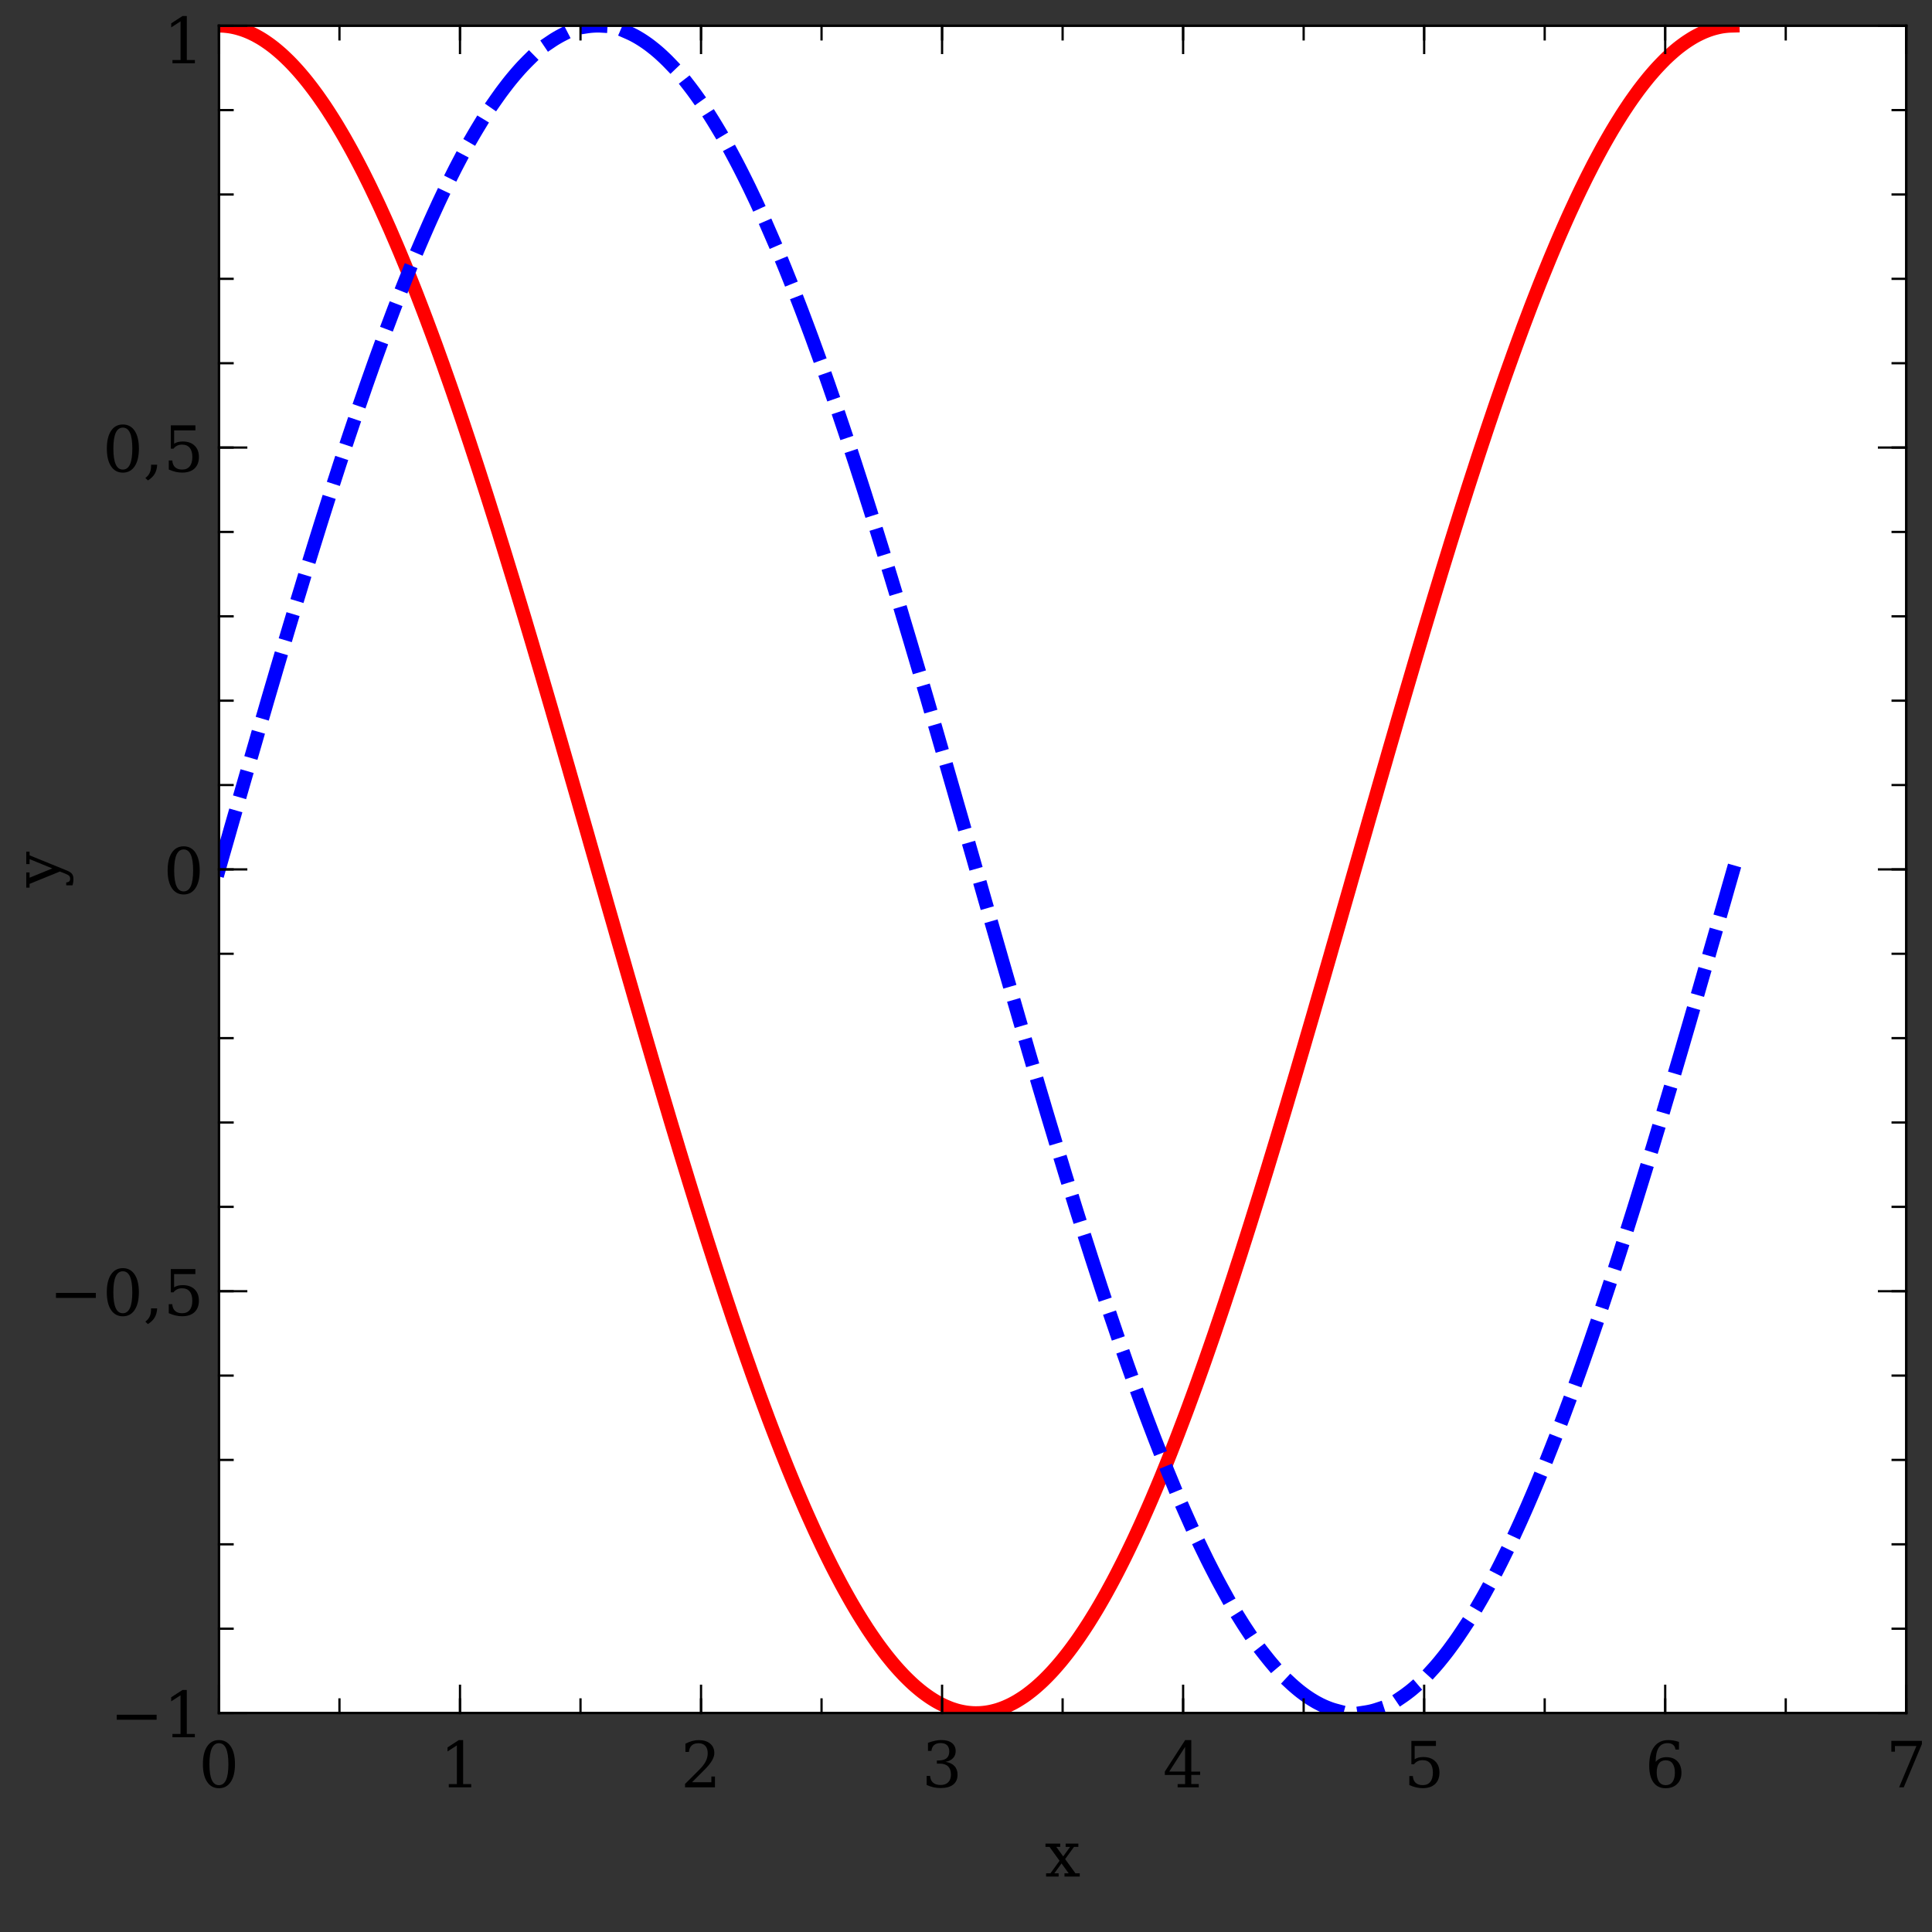 <?xml version="1.0" standalone="no"?>
<!DOCTYPE svg PUBLIC "-//W3C//DTD SVG 1.1//EN"
  "http://www.w3.org/Graphics/SVG/1.1/DTD/svg11.dtd">
<svg width="566.92px" height="566.92px" version="1.1"
    xmlns="http://www.w3.org/2000/svg"
    xmlns:xlink="http://www.w3.org/1999/xlink">
<rect width="100%" height="100%" fill="#333333" stroke="none"/>
<desc>Veusz output document</desc>
<defs>
<clipPath id="c0">
<path d="m0,0l566.92,0l0,566.92l-566.92,0l0,-566.92"/>
</clipPath>
<clipPath id="c1">
<path d="m64.25,7.55l495.11,0l0,495.11l-495.11,0l0,-495.11"/>
</clipPath>
</defs>
<g stroke-linejoin="bevel" stroke-linecap="square" stroke="#000000" fill-rule="evenodd">
<g clip-path="url(#c0)">
<g fill="#ffffff" stroke-width="0.66">
<path d="m64.25,7.55l495.11,0l0,495.11l-495.11,0l0,-495.11"/>
</g>
</g>
<g clip-path="url(#c1)">
<g fill="none" stroke="#ff0000" stroke-width="4">
<polyline fill="none" points="64.25,7.55 64.95,7.57 65.66,7.6 66.37,7.67 67.08,7.75 67.78,7.86 68.49,8 69.2,8.16 69.91,8.35 70.61,8.56 71.32,8.79 72.03,9.05 72.73,9.33 73.44,9.64 74.15,9.98 74.86,10.33 75.56,10.72 76.27,11.12 76.98,11.55 77.69,12.01 78.39,12.49 79.1,12.99 79.81,13.52 80.52,14.07 81.22,14.65 81.93,15.25 82.64,15.87 83.34,16.52 84.05,17.2 84.76,17.89 85.47,18.61 86.17,19.35 86.88,20.12 87.59,20.91 88.3,21.73 89,22.56 89.71,23.42 90.42,24.31 91.12,25.21 91.83,26.14 92.54,27.1 93.25,28.07 93.95,29.07 94.66,30.09 95.37,31.13 96.08,32.2 96.78,33.29 97.49,34.4 98.2,35.53 98.91,36.68 99.61,37.86 100.32,39.06 101.03,40.28 101.73,41.52 102.44,42.78 103.15,44.06 103.86,45.37 104.56,46.69 105.27,48.04 105.98,49.41 106.69,50.79 107.39,52.2 108.1,53.63 108.81,55.08 109.51,56.55 110.22,58.04 110.93,59.54 111.64,61.07 112.34,62.62 113.05,64.18 113.76,65.77 114.47,67.37 115.17,69 115.88,70.64 116.59,72.3 117.3,73.98 118,75.67 118.71,77.39 119.42,79.12 120.12,80.87 120.83,82.64 121.54,84.42 122.25,86.22 122.95,88.04 123.66,89.88 124.37,91.73 125.08,93.6 125.78,95.48 126.49,97.38 127.2,99.3 127.91,101.23 128.61,103.17 129.32,105.14 130.03,107.11 130.73,109.11 131.44,111.11 132.15,113.13 132.86,115.17 133.56,117.22 134.27,119.28 134.98,121.36 135.69,123.45 136.39,125.55 137.1,127.67 137.81,129.79 138.51,131.93 139.22,134.09 139.93,136.25 140.64,138.43 141.34,140.62 142.05,142.82 142.76,145.03 143.47,147.26 144.17,149.49 144.88,151.73 145.59,153.99 146.3,156.25 147,158.53 147.71,160.81 148.42,163.11 149.12,165.41 149.83,167.72 150.54,170.04 151.25,172.37 151.95,174.71 152.66,177.05 153.37,179.41 154.08,181.77 154.78,184.13 155.49,186.51 156.2,188.89 156.9,191.28 157.61,193.68 158.32,196.08 159.03,198.48 159.73,200.9 160.44,203.31 161.15,205.74 161.86,208.17 162.56,210.6 163.27,213.04 163.98,215.48 164.69,217.92 165.39,220.37 166.1,222.83 166.81,225.28 167.51,227.74 168.22,230.2 168.93,232.67 169.64,235.13 170.34,237.6 171.05,240.07 171.76,242.54 172.47,245.02 173.17,247.49 173.88,249.97 174.59,252.44 175.29,254.92 176,257.39 176.71,259.87 177.42,262.34 178.12,264.82 178.83,267.29 179.54,269.76 180.25,272.23 180.95,274.7 181.66,277.17 182.37,279.63 183.08,282.09 183.78,284.55 184.49,287.01 185.2,289.46 185.9,291.91 186.61,294.36 187.32,296.8 188.03,299.24 188.73,301.67 189.44,304.1 190.15,306.53 190.86,308.95 191.56,311.36 192.27,313.77 192.98,316.17 193.69,318.57 194.39,320.95 195.1,323.34 195.81,325.71 196.51,328.08 197.22,330.45 197.93,332.8 198.64,335.15 199.34,337.49 200.05,339.82 200.76,342.14 201.47,344.45 202.17,346.75 202.88,349.05 203.59,351.34 204.29,353.61 205,355.88 205.71,358.13 206.42,360.38 207.12,362.62 207.83,364.84 208.54,367.05 209.25,369.26 209.95,371.45 210.66,373.63 211.37,375.79 212.08,377.95 212.78,380.09 213.49,382.22 214.2,384.34 214.9,386.45 215.61,388.54 216.32,390.62 217.03,392.68 217.73,394.73 218.44,396.77 219.15,398.79 219.86,400.8 220.56,402.8 221.27,404.78 221.98,406.74 222.68,408.69 223.39,410.62 224.1,412.54 224.81,414.44 225.51,416.33 226.22,418.2 226.93,420.06 227.64,421.89 228.34,423.71 229.05,425.52 229.76,427.31 230.47,429.08 231.17,430.83 231.88,432.56 232.59,434.28 233.29,435.98 234,437.66 234.71,439.32 235.42,440.97 236.12,442.6 236.83,444.2 237.54,445.79 238.25,447.36 238.95,448.91 239.66,450.44 240.37,451.95 241.07,453.44 241.78,454.92 242.49,456.37 243.2,457.8 243.9,459.21 244.61,460.6 245.32,461.97 246.03,463.32 246.73,464.65 247.44,465.96 248.15,467.24 248.86,468.51 249.56,469.75 250.27,470.98 250.98,472.18 251.68,473.36 252.39,474.51 253.1,475.65 253.81,476.76 254.51,477.86 255.22,478.92 255.93,479.97 256.64,481 257.34,482 258.05,482.98 258.76,483.93 259.47,484.87 260.17,485.78 260.88,486.66 261.59,487.53 262.29,488.37 263,489.19 263.71,489.98 264.42,490.75 265.12,491.5 265.83,492.22 266.54,492.92 267.25,493.6 267.95,494.25 268.66,494.88 269.37,495.48 270.07,496.06 270.78,496.62 271.49,497.15 272.2,497.66 272.9,498.14 273.61,498.6 274.32,499.04 275.03,499.45 275.73,499.83 276.44,500.19 277.15,500.53 277.86,500.84 278.56,501.13 279.27,501.4 279.98,501.63 280.68,501.85 281.39,502.04 282.1,502.2 282.81,502.34 283.51,502.46 284.22,502.55 284.93,502.61 285.64,502.66 286.34,502.67 287.05,502.66 287.76,502.63 288.46,502.57 289.17,502.49 289.88,502.38 290.59,502.25 291.29,502.09 292,501.91 292.71,501.71 293.42,501.47 294.12,501.22 294.83,500.94 295.54,500.63 296.25,500.3 296.95,499.95 297.66,499.57 298.37,499.17 299.07,498.74 299.78,498.29 300.49,497.82 301.2,497.32 301.9,496.79 302.61,496.24 303.32,495.67 304.03,495.07 304.73,494.45 305.44,493.81 306.15,493.14 306.85,492.45 307.56,491.73 308.27,490.99 308.98,490.23 309.68,489.44 310.39,488.63 311.1,487.8 311.81,486.94 312.51,486.06 313.22,485.16 313.93,484.23 314.64,483.28 315.34,482.31 316.05,481.32 316.76,480.3 317.46,479.26 318.17,478.2 318.88,477.11 319.59,476.01 320.29,474.88 321,473.73 321.71,472.56 322.42,471.36 323.12,470.15 323.83,468.91 324.54,467.65 325.24,466.37 325.95,465.07 326.66,463.75 327.37,462.4 328.07,461.04 328.78,459.65 329.49,458.25 330.2,456.82 330.9,455.38 331.61,453.91 332.32,452.43 333.03,450.92 333.73,449.4 334.44,447.86 335.15,446.29 335.85,444.71 336.56,443.11 337.27,441.49 337.98,439.85 338.68,438.19 339.39,436.52 340.1,434.82 340.81,433.11 341.51,431.38 342.22,429.64 342.93,427.87 343.64,426.09 344.34,424.29 345.05,422.48 345.76,420.64 346.46,418.79 347.17,416.93 347.88,415.05 348.59,413.15 349.29,411.24 350,409.31 350.71,407.36 351.42,405.4 352.12,403.43 352.83,401.44 353.54,399.43 354.24,397.42 354.95,395.38 355.66,393.34 356.37,391.28 357.07,389.2 357.78,387.11 358.49,385.01 359.2,382.9 359.9,380.77 360.61,378.63 361.32,376.48 362.03,374.32 362.73,372.14 363.44,369.96 364.15,367.76 364.85,365.55 365.56,363.33 366.27,361.09 366.98,358.85 367.68,356.6 368.39,354.33 369.1,352.06 369.81,349.78 370.51,347.49 371.22,345.19 371.93,342.88 372.63,340.56 373.34,338.23 374.05,335.89 374.76,333.55 375.46,331.2 376.17,328.84 376.88,326.47 377.59,324.1 378.29,321.71 379,319.33 379.71,316.93 380.42,314.53 381.12,312.13 381.83,309.71 382.54,307.3 383.24,304.88 383.95,302.45 384.66,300.02 385.37,297.58 386.07,295.14 386.78,292.69 387.49,290.24 388.2,287.79 388.9,285.34 389.61,282.88 390.32,280.42 391.02,277.95 391.73,275.49 392.44,273.02 393.15,270.55 393.85,268.08 394.56,265.6 395.27,263.13 395.98,260.66 396.68,258.18 397.39,255.7 398.1,253.23 398.81,250.75 399.51,248.28 400.22,245.8 400.93,243.33 401.63,240.86 402.34,238.39 403.05,235.92 403.76,233.45 404.46,230.99 405.17,228.52 405.88,226.06 406.59,223.61 407.29,221.15 408,218.7 408.71,216.26 409.42,213.81 410.12,211.37 410.83,208.94 411.54,206.51 412.24,204.09 412.95,201.67 413.66,199.25 414.37,196.84 415.07,194.44 415.78,192.04 416.49,189.65 417.2,187.27 417.9,184.89 418.61,182.52 419.32,180.16 420.02,177.8 420.73,175.45 421.44,173.11 422.15,170.78 422.85,168.46 423.56,166.14 424.27,163.84 424.98,161.54 425.68,159.25 426.39,156.98 427.1,154.71 427.81,152.45 428.51,150.2 429.22,147.97 429.93,145.74 430.63,143.52 431.34,141.32 432.05,139.13 432.76,136.95 433.46,134.78 434.17,132.62 434.88,130.47 435.59,128.34 436.29,126.22 437,124.11 437.71,122.02 438.41,119.94 439.12,117.87 439.83,115.82 440.54,113.78 441.24,111.75 441.95,109.74 442.66,107.75 443.37,105.77 444.07,103.8 444.78,101.85 445.49,99.91 446.2,97.99 446.9,96.08 447.61,94.19 448.32,92.32 449.02,90.46 449.73,88.62 450.44,86.8 451.15,84.99 451.85,83.2 452.56,81.43 453.27,79.68 453.98,77.94 454.68,76.22 455.39,74.52 456.1,72.83 456.8,71.17 457.51,69.52 458.22,67.89 458.93,66.28 459.63,64.69 460.34,63.11 461.05,61.56 461.76,60.03 462.46,58.51 463.17,57.02 463.88,55.54 464.59,54.09 465.29,52.65 466,51.24 466.71,49.85 467.41,48.47 468.12,47.12 468.83,45.79 469.54,44.48 470.24,43.19 470.95,41.92 471.66,40.67 472.37,39.44 473.07,38.24 473.78,37.06 474.49,35.89 475.2,34.76 475.9,33.64 476.61,32.54 477.32,31.47 478.02,30.42 478.73,29.39 479.44,28.39 480.15,27.4 480.85,26.44 481.56,25.51 482.27,24.59 482.98,23.7 483.68,22.83 484.39,21.99 485.1,21.17 485.8,20.37 486.51,19.6 487.22,18.85 487.93,18.12 488.63,17.41 489.34,16.73 490.05,16.08 490.76,15.45 491.46,14.84 492.17,14.25 492.88,13.69 493.59,13.16 494.29,12.65 495,12.16 495.71,11.7 496.41,11.26 497.12,10.84 497.83,10.45 498.54,10.09 499.24,9.75 499.95,9.43 500.66,9.14 501.37,8.87 502.07,8.63 502.78,8.41 503.49,8.22 504.19,8.05 504.9,7.9 505.61,7.78 506.32,7.69 507.02,7.62 507.73,7.58 508.44,7.56"/>
</g>
<g fill="none" stroke="#0000ff" stroke-dasharray="16,8,4,8,4,8" stroke-width="4">
<polyline fill="none" points="64.25,255.11 64.95,252.64 65.66,250.16 66.37,247.69 67.08,245.21 67.78,242.74 68.49,240.27 69.2,237.8 69.91,235.33 70.61,232.86 71.32,230.4 72.03,227.94 72.73,225.48 73.44,223.02 74.15,220.57 74.86,218.12 75.56,215.67 76.27,213.23 76.98,210.79 77.69,208.36 78.39,205.93 79.1,203.51 79.81,201.09 80.52,198.68 81.22,196.27 81.93,193.87 82.64,191.47 83.34,189.08 84.05,186.7 84.76,184.32 85.47,181.95 86.17,179.59 86.88,177.24 87.59,174.89 88.3,172.56 89,170.23 89.71,167.9 90.42,165.59 91.12,163.29 91.83,160.99 92.54,158.71 93.25,156.43 93.95,154.17 94.66,151.91 95.37,149.67 96.08,147.43 96.78,145.21 97.49,143 98.2,140.8 98.91,138.61 99.61,136.43 100.32,134.26 101.03,132.11 101.73,129.96 102.44,127.83 103.15,125.72 103.86,123.61 104.56,121.52 105.27,119.44 105.98,117.38 106.69,115.33 107.39,113.29 108.1,111.27 108.81,109.27 109.51,107.27 110.22,105.29 110.93,103.33 111.64,101.38 112.34,99.45 113.05,97.53 113.76,95.63 114.47,93.75 115.17,91.88 115.88,90.02 116.59,88.19 117.3,86.37 118,84.56 118.71,82.78 119.42,81.01 120.12,79.26 120.83,77.53 121.54,75.81 122.25,74.11 122.95,72.43 123.66,70.77 124.37,69.13 125.08,67.5 125.78,65.9 126.49,64.31 127.2,62.74 127.91,61.19 128.61,59.66 129.32,58.15 130.03,56.66 130.73,55.19 131.44,53.74 132.15,52.31 132.86,50.91 133.56,49.52 134.27,48.15 134.98,46.8 135.69,45.47 136.39,44.17 137.1,42.88 137.81,41.62 138.51,40.37 139.22,39.15 139.93,37.95 140.64,36.78 141.34,35.62 142.05,34.49 142.76,33.37 143.47,32.29 144.17,31.22 144.88,30.17 145.59,29.15 146.3,28.15 147,27.17 147.71,26.22 148.42,25.29 149.12,24.38 149.83,23.49 150.54,22.63 151.25,21.79 151.95,20.98 152.66,20.18 153.37,19.41 154.08,18.67 154.78,17.95 155.49,17.25 156.2,16.58 156.9,15.93 157.61,15.3 158.32,14.7 159.03,14.12 159.73,13.56 160.44,13.03 161.15,12.53 161.86,12.05 162.56,11.59 163.27,11.16 163.98,10.75 164.69,10.36 165.39,10 166.1,9.67 166.81,9.36 167.51,9.07 168.22,8.81 168.93,8.57 169.64,8.36 170.34,8.17 171.05,8.01 171.76,7.87 172.47,7.76 173.17,7.67 173.88,7.61 174.59,7.57 175.29,7.55 176,7.56 176.71,7.6 177.42,7.66 178.12,7.74 178.83,7.85 179.54,7.99 180.25,8.15 180.95,8.33 181.66,8.54 182.37,8.77 183.08,9.03 183.78,9.31 184.49,9.62 185.2,9.95 185.9,10.3 186.61,10.68 187.32,11.09 188.03,11.52 188.73,11.97 189.44,12.45 190.15,12.95 190.86,13.48 191.56,14.03 192.27,14.6 192.98,15.2 193.69,15.82 194.39,16.47 195.1,17.14 195.81,17.83 196.51,18.55 197.22,19.29 197.93,20.06 198.64,20.85 199.34,21.66 200.05,22.5 200.76,23.35 201.47,24.24 202.17,25.14 202.88,26.07 203.59,27.02 204.29,27.99 205,28.99 205.71,30.01 206.42,31.05 207.12,32.11 207.83,33.2 208.54,34.31 209.25,35.44 209.95,36.59 210.66,37.77 211.37,38.96 212.08,40.18 212.78,41.42 213.49,42.68 214.2,43.96 214.9,45.26 215.61,46.59 216.32,47.93 217.03,49.3 217.73,50.68 218.44,52.09 219.15,53.52 219.86,54.96 220.56,56.43 221.27,57.92 221.98,59.42 222.68,60.95 223.39,62.49 224.1,64.06 224.81,65.64 225.51,67.25 226.22,68.87 226.93,70.51 227.64,72.17 228.34,73.84 229.05,75.54 229.76,77.25 230.47,78.98 231.17,80.73 231.88,82.5 232.59,84.28 233.29,86.08 234,87.9 234.71,89.73 235.42,91.58 236.12,93.45 236.83,95.33 237.54,97.23 238.25,99.14 238.95,101.07 239.66,103.02 240.37,104.98 241.07,106.96 241.78,108.95 242.49,110.95 243.2,112.97 243.9,115.01 244.61,117.05 245.32,119.12 246.03,121.19 246.73,123.28 247.44,125.38 248.15,127.5 248.86,129.62 249.56,131.76 250.27,133.92 250.98,136.08 251.68,138.26 252.39,140.45 253.1,142.65 253.81,144.86 254.51,147.08 255.22,149.31 255.93,151.55 256.64,153.81 257.34,156.07 258.05,158.35 258.76,160.63 259.47,162.92 260.17,165.22 260.88,167.54 261.59,169.86 262.29,172.18 263,174.52 263.71,176.87 264.42,179.22 265.12,181.58 265.83,183.95 266.54,186.32 267.25,188.7 267.95,191.09 268.66,193.48 269.37,195.88 270.07,198.29 270.78,200.7 271.49,203.12 272.2,205.54 272.9,207.97 273.61,210.4 274.32,212.84 275.03,215.28 275.73,217.73 276.44,220.18 277.15,222.63 277.86,225.09 278.56,227.54 279.27,230.01 279.98,232.47 280.68,234.94 281.39,237.4 282.1,239.87 282.81,242.35 283.51,244.82 284.22,247.29 284.93,249.77 285.64,252.24 286.34,254.72 287.05,257.19 287.76,259.67 288.46,262.14 289.17,264.62 289.88,267.09 290.59,269.56 291.29,272.03 292,274.5 292.71,276.97 293.42,279.44 294.12,281.9 294.83,284.36 295.54,286.81 296.25,289.27 296.95,291.72 297.66,294.16 298.37,296.61 299.07,299.05 299.78,301.48 300.49,303.91 301.2,306.33 301.9,308.75 302.61,311.17 303.32,313.58 304.03,315.98 304.73,318.37 305.44,320.76 306.15,323.15 306.85,325.53 307.56,327.9 308.27,330.26 308.98,332.61 309.68,334.96 310.39,337.3 311.1,339.63 311.81,341.95 312.51,344.27 313.22,346.57 313.93,348.87 314.64,351.15 315.34,353.43 316.05,355.7 316.76,357.95 317.46,360.2 318.17,362.44 318.88,364.66 319.59,366.88 320.29,369.08 321,371.27 321.71,373.45 322.42,375.62 323.12,377.78 323.83,379.92 324.54,382.05 325.24,384.17 325.95,386.28 326.66,388.37 327.37,390.45 328.07,392.52 328.78,394.57 329.49,396.61 330.2,398.63 330.9,400.64 331.61,402.64 332.32,404.62 333.03,406.58 333.73,408.53 334.44,410.47 335.15,412.39 335.85,414.29 336.56,416.18 337.27,418.05 337.98,419.91 338.68,421.75 339.39,423.57 340.1,425.38 340.81,427.16 341.51,428.94 342.22,430.69 342.93,432.43 343.64,434.14 344.34,435.85 345.05,437.53 345.76,439.19 346.46,440.84 347.17,442.47 347.88,444.08 348.59,445.67 349.29,447.24 350,448.79 350.71,450.32 351.42,451.83 352.12,453.33 352.83,454.8 353.54,456.25 354.24,457.69 354.95,459.1 355.66,460.49 356.37,461.86 357.07,463.21 357.78,464.54 358.49,465.85 359.2,467.14 359.9,468.41 360.61,469.66 361.32,470.88 362.03,472.08 362.73,473.26 363.44,474.42 364.15,475.56 364.85,476.68 365.56,477.77 366.27,478.84 366.98,479.89 367.68,480.91 368.39,481.92 369.1,482.9 369.81,483.86 370.51,484.79 371.22,485.7 371.93,486.59 372.63,487.46 373.34,488.3 374.05,489.12 374.76,489.92 375.46,490.69 376.17,491.44 376.88,492.17 377.59,492.87 378.29,493.54 379,494.2 379.71,494.83 380.42,495.44 381.12,496.02 381.83,496.58 382.54,497.11 383.24,497.62 383.95,498.1 384.66,498.57 385.37,499 386.07,499.42 386.78,499.8 387.49,500.17 388.2,500.51 388.9,500.82 389.61,501.11 390.32,501.38 391.02,501.62 391.73,501.83 392.44,502.02 393.15,502.19 393.85,502.33 394.56,502.45 395.27,502.54 395.98,502.61 396.68,502.65 397.39,502.67 398.1,502.67 398.81,502.63 399.51,502.58 400.22,502.5 400.93,502.39 401.63,502.26 402.34,502.11 403.05,501.93 403.76,501.72 404.46,501.49 405.17,501.24 405.88,500.96 406.59,500.66 407.29,500.33 408,499.98 408.71,499.6 409.42,499.2 410.12,498.78 410.83,498.33 411.54,497.85 412.24,497.36 412.95,496.83 413.66,496.29 414.37,495.72 415.07,495.12 415.78,494.5 416.49,493.86 417.2,493.19 417.9,492.5 418.61,491.79 419.32,491.05 420.02,490.29 420.73,489.51 421.44,488.7 422.15,487.87 422.85,487.01 423.56,486.13 424.27,485.23 424.98,484.31 425.68,483.36 426.39,482.39 427.1,481.4 427.81,480.38 428.51,479.34 429.22,478.28 429.93,477.2 430.63,476.1 431.34,474.97 432.05,473.82 432.76,472.65 433.46,471.46 434.17,470.24 434.88,469.01 435.59,467.75 436.29,466.47 437,465.17 437.71,463.85 438.41,462.51 439.12,461.15 439.83,459.77 440.54,458.36 441.24,456.94 441.95,455.5 442.66,454.03 443.37,452.55 444.07,451.04 444.78,449.52 445.49,447.98 446.2,446.42 446.9,444.84 447.61,443.24 448.32,441.62 449.02,439.98 449.73,438.33 450.44,436.65 451.15,434.96 451.85,433.25 452.56,431.52 453.27,429.78 453.98,428.01 454.68,426.23 455.39,424.44 456.1,422.62 456.8,420.79 457.51,418.94 458.22,417.08 458.93,415.2 459.63,413.3 460.34,411.39 461.05,409.46 461.76,407.52 462.46,405.56 463.17,403.59 463.88,401.6 464.59,399.59 465.29,397.58 466,395.55 466.71,393.5 467.41,391.44 468.12,389.37 468.83,387.28 469.54,385.18 470.24,383.07 470.95,380.94 471.66,378.8 472.37,376.65 473.07,374.49 473.78,372.32 474.49,370.13 475.2,367.93 475.9,365.72 476.61,363.5 477.32,361.27 478.02,359.03 478.73,356.78 479.44,354.52 480.15,352.24 480.85,349.96 481.56,347.67 482.27,345.37 482.98,343.06 483.68,340.74 484.39,338.41 485.1,336.08 485.8,333.74 486.51,331.38 487.22,329.02 487.93,326.66 488.63,324.28 489.34,321.9 490.05,319.52 490.76,317.12 491.46,314.72 492.17,312.32 492.88,309.91 493.59,307.49 494.29,305.07 495,302.64 495.71,300.21 496.41,297.77 497.12,295.33 497.83,292.89 498.54,290.44 499.24,287.99 499.95,285.53 500.66,283.07 501.37,280.61 502.07,278.15 502.78,275.68 503.49,273.21 504.19,270.74 504.9,268.27 505.61,265.8 506.32,263.33 507.02,260.85 507.73,258.38 508.44,255.9"/>
</g>
</g>
<g clip-path="url(#c0)">
<g fill="none" stroke-linecap="butt" stroke-width="0.66">
<path d="M64.25,502.67l0,-495.11"/>
<path d="M64.25,502.67l4,0M64.25,477.92l4,0M64.25,453.16l4,0M64.25,428.4l4,0M64.25,403.65l4,0M64.25,378.89l4,0M64.25,354.14l4,0M64.25,329.38l4,0M64.25,304.62l4,0M64.25,279.87l4,0M64.25,255.11l4,0M64.25,230.36l4,0M64.25,205.6l4,0M64.25,180.85l4,0M64.25,156.09l4,0M64.25,131.33l4,0M64.25,106.58l4,0M64.25,81.82l4,0M64.25,57.07l4,0M64.25,32.31l4,0M64.25,7.55l4,0"/>
<path d="M64.25,502.67l8,0M64.25,378.89l8,0M64.25,255.11l8,0M64.25,131.33l8,0M64.25,7.55l8,0"/>
</g>
<g fill="none" stroke-width="0.1">
<g transform="matrix(0 -1 1 0 17.4 260.4)">
<path d="m4.03,1.78l0.63,-1.61l-3.62,-8.89l-1.1,0l0,-0.97l4.46,0l0,0.97l-1.55,0l2.72,6.67l2.73,-6.67l-1.45,0l0,-0.97l3.64,0l0,0.97l-1.08,0l-4.44,10.92c-0.3,0.75,-0.64,1.26,-1.01,1.54c-0.37,0.27,-0.89,0.41,-1.57,0.41c-0.28,0,-0.58,-0.02,-0.88,-0.07c-0.3,-0.04,-0.6,-0.11,-0.9,-0.2l0,-1.85l0.85,0c0.03,0.41,0.14,0.71,0.31,0.89c0.17,0.17,0.44,0.26,0.8,0.26c0.33,0,0.6,-0.09,0.8,-0.27c0.2,-0.18,0.41,-0.55,0.64,-1.11" fill="#000000" stroke="none" fill-opacity="1"/>
</g>
<path d="m34.26,503.17l11.7,0l0,1.47l-11.7,0l0,-1.47m16.34,6.6l0,-0.96l2.37,0l0,-11.34l-2.74,1.77l0,-1.19l3.32,-2.15l1.26,0l0,12.91l2.37,0l0,0.96l-6.58,0" fill="#000000" stroke="none" fill-opacity="1"/>
<path d="m16.42,379.39l11.7,0l0,1.47l-11.7,0l0,-1.47m19.62,5.96c0.93,0,1.62,-0.51,2.09,-1.53c0.46,-1.02,0.69,-2.56,0.69,-4.62c0,-2.06,-0.23,-3.61,-0.69,-4.63c-0.46,-1.02,-1.16,-1.53,-2.09,-1.53c-0.93,0,-1.62,0.51,-2.09,1.53c-0.46,1.02,-0.69,2.56,-0.69,4.63c0,2.06,0.23,3.6,0.69,4.62c0.46,1.02,1.15,1.53,2.09,1.53m0,0.9c-1.47,0,-2.63,-0.62,-3.46,-1.86c-0.83,-1.24,-1.24,-2.97,-1.24,-5.2c0,-2.23,0.41,-3.97,1.24,-5.21c0.83,-1.24,1.98,-1.86,3.46,-1.86c1.48,0,2.64,0.62,3.47,1.86c0.82,1.24,1.24,2.97,1.24,5.21c0,2.22,-0.41,3.96,-1.24,5.2c-0.82,1.24,-1.98,1.86,-3.47,1.86m6.62,1.55c0.57,-0.41,0.99,-0.91,1.26,-1.48c0.26,-0.56,0.4,-1.25,0.4,-2.06l0,-0.33l1.79,0c-0.04,1.04,-0.29,1.93,-0.73,2.68c-0.44,0.74,-1.1,1.39,-1.99,1.93l-0.73,-0.72m14.67,-15.45l0,1.49l-6.24,0l0,3.9c0.31,-0.21,0.68,-0.38,1.1,-0.49c0.42,-0.1,0.89,-0.16,1.42,-0.16c1.47,0,2.63,0.4,3.48,1.22c0.85,0.81,1.27,1.92,1.27,3.34c0,1.44,-0.43,2.56,-1.29,3.37c-0.86,0.8,-2.07,1.2,-3.62,1.2c-0.62,0,-1.26,-0.07,-1.92,-0.22c-0.65,-0.15,-1.32,-0.38,-2.01,-0.69l0,-2.64l1.03,0c0.05,0.86,0.33,1.52,0.82,1.98c0.49,0.45,1.19,0.68,2.08,0.68c0.96,0,1.7,-0.31,2.21,-0.95c0.51,-0.63,0.77,-1.54,0.77,-2.72c0,-1.18,-0.25,-2.08,-0.77,-2.71c-0.51,-0.62,-1.25,-0.94,-2.22,-0.94c-0.54,0,-1.03,0.09,-1.44,0.29c-0.41,0.19,-0.78,0.49,-1.1,0.9l-0.78,0l0,-6.84l7.21,0" fill="#000000" stroke="none" fill-opacity="1"/>
<path d="m53.89,261.57c0.93,0,1.62,-0.51,2.09,-1.53c0.46,-1.02,0.69,-2.56,0.69,-4.62c0,-2.06,-0.23,-3.61,-0.69,-4.63c-0.46,-1.02,-1.16,-1.53,-2.09,-1.53c-0.93,0,-1.62,0.51,-2.09,1.53c-0.46,1.02,-0.69,2.56,-0.69,4.63c0,2.06,0.23,3.6,0.69,4.62c0.46,1.02,1.15,1.53,2.09,1.53m0,0.9c-1.47,0,-2.63,-0.62,-3.46,-1.86c-0.83,-1.24,-1.24,-2.97,-1.24,-5.2c0,-2.23,0.41,-3.97,1.24,-5.21c0.83,-1.24,1.98,-1.86,3.46,-1.86c1.48,0,2.64,0.62,3.47,1.86c0.82,1.24,1.24,2.97,1.24,5.21c0,2.22,-0.41,3.96,-1.24,5.2c-0.82,1.24,-1.98,1.86,-3.47,1.86" fill="#000000" stroke="none" fill-opacity="1"/>
<path d="m36.05,137.79c0.93,0,1.62,-0.51,2.09,-1.53c0.46,-1.02,0.69,-2.56,0.69,-4.62c0,-2.06,-0.23,-3.61,-0.69,-4.63c-0.46,-1.02,-1.16,-1.53,-2.09,-1.53c-0.93,0,-1.62,0.51,-2.09,1.53c-0.46,1.02,-0.69,2.56,-0.69,4.63c0,2.06,0.23,3.6,0.69,4.62c0.46,1.02,1.15,1.53,2.09,1.53m0,0.9c-1.47,0,-2.63,-0.62,-3.46,-1.86c-0.83,-1.24,-1.24,-2.97,-1.24,-5.2c0,-2.23,0.41,-3.97,1.24,-5.21c0.83,-1.24,1.98,-1.86,3.46,-1.86c1.48,0,2.64,0.62,3.47,1.86c0.82,1.24,1.24,2.97,1.24,5.21c0,2.22,-0.41,3.96,-1.24,5.2c-0.82,1.24,-1.98,1.86,-3.47,1.86m6.62,1.55c0.57,-0.41,0.99,-0.91,1.26,-1.48c0.26,-0.56,0.4,-1.25,0.4,-2.06l0,-0.33l1.79,0c-0.04,1.04,-0.29,1.93,-0.73,2.68c-0.44,0.74,-1.1,1.39,-1.99,1.93l-0.73,-0.72m14.67,-15.45l0,1.49l-6.24,0l0,3.9c0.31,-0.21,0.68,-0.38,1.1,-0.49c0.42,-0.1,0.89,-0.16,1.42,-0.16c1.47,0,2.63,0.4,3.48,1.22c0.85,0.81,1.27,1.92,1.27,3.34c0,1.44,-0.43,2.56,-1.29,3.37c-0.86,0.8,-2.07,1.2,-3.62,1.2c-0.62,0,-1.26,-0.07,-1.92,-0.22c-0.65,-0.15,-1.32,-0.38,-2.01,-0.69l0,-2.64l1.03,0c0.05,0.86,0.33,1.52,0.82,1.98c0.49,0.45,1.19,0.68,2.08,0.68c0.96,0,1.7,-0.31,2.21,-0.95c0.51,-0.63,0.77,-1.54,0.77,-2.72c0,-1.18,-0.25,-2.08,-0.77,-2.71c-0.51,-0.62,-1.25,-0.94,-2.22,-0.94c-0.54,0,-1.03,0.09,-1.44,0.29c-0.41,0.19,-0.78,0.49,-1.1,0.9l-0.78,0l0,-6.84l7.21,0" fill="#000000" stroke="none" fill-opacity="1"/>
<path d="m50.61,18.57l0,-0.96l2.37,0l0,-11.34l-2.74,1.77l0,-1.19l3.32,-2.15l1.26,0l0,12.91l2.37,0l0,0.96l-6.58,0" fill="#000000" stroke="none" fill-opacity="1"/>
</g>
<g fill="none" stroke-linecap="butt" stroke-width="0.66">
<path d="M64.25,502.67l495.11,0"/>
<path d="M64.25,502.67l0,-4M99.61,502.67l0,-4M134.98,502.67l0,-4M170.34,502.67l0,-4M205.71,502.67l0,-4M241.07,502.67l0,-4M276.44,502.67l0,-4M311.81,502.67l0,-4M347.17,502.67l0,-4M382.54,502.67l0,-4M417.9,502.67l0,-4M453.27,502.67l0,-4M488.63,502.67l0,-4M524,502.67l0,-4M559.37,502.67l0,-4"/>
<path d="M64.25,502.67l0,-8M134.98,502.67l0,-8M205.71,502.67l0,-8M276.44,502.67l0,-8M347.17,502.67l0,-8M417.9,502.67l0,-8M488.63,502.67l0,-8M559.37,502.67l0,-8"/>
</g>
<g fill="none" stroke-width="0.1">
<path d="m311.97,544.75l2.03,-2.8l-1.3,0l0,-0.97l3.73,0l0,0.97l-1.28,0l-2.6,3.58l3.03,4.17l1.26,0l0,0.96l-4.48,0l0,-0.96l1.23,0l-2.1,-2.9l-2.11,2.9l1.26,0l0,0.96l-3.68,0l0,-0.96l1.28,0l2.67,-3.68l-2.94,-4.07l-1.19,0l0,-0.97l4.33,0l0,0.97l-1.15,0l2.03,2.8" fill="#000000" stroke="none" fill-opacity="1"/>
<path d="m64.24,523.83c0.93,0,1.62,-0.51,2.09,-1.53c0.46,-1.02,0.69,-2.56,0.69,-4.62c0,-2.06,-0.23,-3.61,-0.69,-4.63c-0.46,-1.02,-1.16,-1.53,-2.09,-1.53c-0.93,0,-1.62,0.51,-2.09,1.53c-0.46,1.02,-0.69,2.56,-0.69,4.63c0,2.06,0.23,3.6,0.69,4.62c0.46,1.02,1.15,1.53,2.09,1.53m0,0.9c-1.47,0,-2.63,-0.62,-3.46,-1.86c-0.83,-1.24,-1.24,-2.97,-1.24,-5.2c0,-2.23,0.41,-3.97,1.24,-5.21c0.83,-1.24,1.98,-1.86,3.46,-1.86c1.48,0,2.64,0.62,3.47,1.86c0.82,1.24,1.24,2.97,1.24,5.21c0,2.22,-0.41,3.96,-1.24,5.2c-0.82,1.24,-1.98,1.86,-3.47,1.86" fill="#000000" stroke="none" fill-opacity="1"/>
<path d="m131.69,524.47l0,-0.96l2.37,0l0,-11.34l-2.74,1.77l0,-1.19l3.32,-2.15l1.26,0l0,12.91l2.37,0l0,0.96l-6.58,0" fill="#000000" stroke="none" fill-opacity="1"/>
<path d="m202.15,514.09l-1.02,0l0,-2.42c0.65,-0.34,1.3,-0.61,1.96,-0.79c0.66,-0.18,1.3,-0.27,1.94,-0.27c1.41,0,2.53,0.34,3.35,1.03c0.82,0.68,1.23,1.62,1.23,2.8c0,1.33,-0.93,2.92,-2.79,4.78c-0.14,0.13,-0.25,0.24,-0.32,0.32l-3.44,3.44l5.68,0l0,-1.68l1.06,0l0,3.17l-8.79,0l0,-0.99l4.13,-4.12c0.91,-0.91,1.56,-1.75,1.95,-2.51c0.38,-0.76,0.58,-1.56,0.58,-2.4c0,-0.91,-0.23,-1.63,-0.71,-2.15c-0.47,-0.51,-1.13,-0.77,-1.97,-0.77c-0.86,0,-1.54,0.21,-2.01,0.64c-0.47,0.43,-0.75,1.08,-0.84,1.94" fill="#000000" stroke="none" fill-opacity="1"/>
<path d="m272.31,511.41c0.71,-0.26,1.39,-0.47,2.05,-0.61c0.65,-0.14,1.26,-0.21,1.83,-0.21c1.33,0,2.37,0.28,3.12,0.86c0.74,0.57,1.12,1.37,1.12,2.39c0,0.82,-0.25,1.5,-0.77,2.05c-0.51,0.55,-1.25,0.92,-2.2,1.11c1.11,0.15,1.98,0.56,2.6,1.21c0.61,0.65,0.92,1.5,0.92,2.54c0,1.27,-0.42,2.24,-1.28,2.92c-0.85,0.67,-2.08,1.01,-3.69,1.01c-0.71,0,-1.4,-0.07,-2.08,-0.22c-0.67,-0.15,-1.35,-0.38,-2.02,-0.69l0,-2.64l1.02,0c0.06,0.87,0.35,1.53,0.88,1.98c0.52,0.45,1.27,0.67,2.23,0.67c0.93,0,1.66,-0.26,2.2,-0.8c0.53,-0.53,0.8,-1.27,0.8,-2.21c0,-1.07,-0.27,-1.88,-0.83,-2.43c-0.55,-0.55,-1.36,-0.82,-2.43,-0.82l-0.86,0l0,-0.93l0.45,0c1.06,0,1.86,-0.22,2.39,-0.66c0.53,-0.44,0.79,-1.1,0.79,-1.99c0,-0.79,-0.21,-1.4,-0.65,-1.83c-0.43,-0.42,-1.06,-0.63,-1.88,-0.63c-0.82,0,-1.45,0.19,-1.91,0.58c-0.45,0.38,-0.72,0.96,-0.79,1.73l-1.02,0l0,-2.4" fill="#000000" stroke="none" fill-opacity="1"/>
<path d="m347.75,519.85l0,-7.25l-4.65,7.25l4.65,0m4.01,4.62l-6.2,0l0,-0.96l2.19,0l0,-2.67l-5.95,0l0,-0.99l5.97,-9.24l1.8,0l0,9.25l2.6,0l0,0.97l-2.6,0l0,2.67l2.19,0l0,0.96" fill="#000000" stroke="none" fill-opacity="1"/>
<path d="m421.36,510.84l0,1.49l-6.24,0l0,3.9c0.31,-0.21,0.68,-0.38,1.1,-0.49c0.42,-0.1,0.89,-0.16,1.42,-0.16c1.47,0,2.63,0.4,3.48,1.22c0.85,0.81,1.27,1.92,1.27,3.34c0,1.44,-0.43,2.56,-1.29,3.37c-0.86,0.8,-2.07,1.2,-3.62,1.2c-0.62,0,-1.26,-0.07,-1.92,-0.22c-0.65,-0.15,-1.32,-0.38,-2.01,-0.69l0,-2.64l1.03,0c0.05,0.86,0.33,1.52,0.82,1.98c0.49,0.45,1.19,0.68,2.08,0.68c0.96,0,1.7,-0.31,2.21,-0.95c0.51,-0.63,0.77,-1.54,0.77,-2.72c0,-1.18,-0.25,-2.08,-0.77,-2.71c-0.51,-0.62,-1.25,-0.94,-2.22,-0.94c-0.54,0,-1.03,0.09,-1.44,0.29c-0.41,0.19,-0.78,0.49,-1.1,0.9l-0.78,0l0,-6.84l7.21,0" fill="#000000" stroke="none" fill-opacity="1"/>
<path d="m488.8,523.83c0.85,0,1.51,-0.31,1.98,-0.94c0.46,-0.63,0.69,-1.53,0.69,-2.71c0,-1.18,-0.23,-2.08,-0.69,-2.71c-0.46,-0.63,-1.12,-0.94,-1.98,-0.94c-0.86,0,-1.53,0.3,-1.98,0.91c-0.45,0.6,-0.68,1.48,-0.68,2.63c0,1.21,0.23,2.14,0.69,2.79c0.46,0.65,1.12,0.97,1.98,0.97m-2.97,-6.86c0.41,-0.45,0.88,-0.79,1.4,-1.02c0.52,-0.22,1.11,-0.33,1.77,-0.33c1.35,0,2.43,0.4,3.21,1.22c0.78,0.81,1.18,1.92,1.18,3.34c0,1.38,-0.42,2.48,-1.27,3.31c-0.84,0.83,-1.98,1.24,-3.4,1.24c-1.54,0,-2.72,-0.57,-3.55,-1.72c-0.82,-1.14,-1.24,-2.78,-1.24,-4.91c0,-2.38,0.48,-4.23,1.46,-5.54c0.97,-1.3,2.36,-1.96,4.14,-1.96c0.48,0,0.98,0.04,1.51,0.13c0.52,0.09,1.07,0.22,1.62,0.41l0,2.24l-1.03,0c-0.07,-0.61,-0.3,-1.08,-0.7,-1.4c-0.39,-0.32,-0.92,-0.48,-1.59,-0.48c-1.18,0,-2.06,0.44,-2.63,1.34c-0.57,0.89,-0.87,2.27,-0.89,4.12" fill="#000000" stroke="none" fill-opacity="1"/>
<path d="m563.96,511.77l-5.33,12.7l-1.36,0l5.08,-12.13l-6.3,0l0,1.67l-1.06,0l0,-3.17l8.97,0l0,0.93" fill="#000000" stroke="none" fill-opacity="1"/>
</g>
<g fill="none" stroke-linecap="butt" stroke-width="0.66">
<path d="M559.37,502.67l0,-495.11"/>
<path d="M559.37,502.67l-4,0M559.37,477.92l-4,0M559.37,453.16l-4,0M559.37,428.4l-4,0M559.37,403.65l-4,0M559.37,378.89l-4,0M559.37,354.14l-4,0M559.37,329.38l-4,0M559.37,304.62l-4,0M559.37,279.87l-4,0M559.37,255.11l-4,0M559.37,230.36l-4,0M559.37,205.6l-4,0M559.37,180.85l-4,0M559.37,156.09l-4,0M559.37,131.33l-4,0M559.37,106.58l-4,0M559.37,81.82l-4,0M559.37,57.07l-4,0M559.37,32.31l-4,0M559.37,7.55l-4,0"/>
<path d="M559.37,502.67l-8,0M559.37,378.89l-8,0M559.37,255.11l-8,0M559.37,131.33l-8,0M559.37,7.55l-8,0"/>
<path d="M64.25,7.55l495.11,0"/>
<path d="M64.25,7.55l0,4M99.61,7.55l0,4M134.98,7.55l0,4M170.34,7.55l0,4M205.71,7.55l0,4M241.07,7.55l0,4M276.44,7.55l0,4M311.81,7.55l0,4M347.17,7.55l0,4M382.54,7.55l0,4M417.9,7.55l0,4M453.27,7.55l0,4M488.63,7.55l0,4M524,7.55l0,4M559.37,7.55l0,4"/>
<path d="M64.25,7.55l0,8M134.98,7.55l0,8M205.71,7.55l0,8M276.44,7.55l0,8M347.17,7.55l0,8M417.9,7.55l0,8M488.63,7.55l0,8M559.37,7.55l0,8"/>
</g>
</g>
</g>
</svg>
